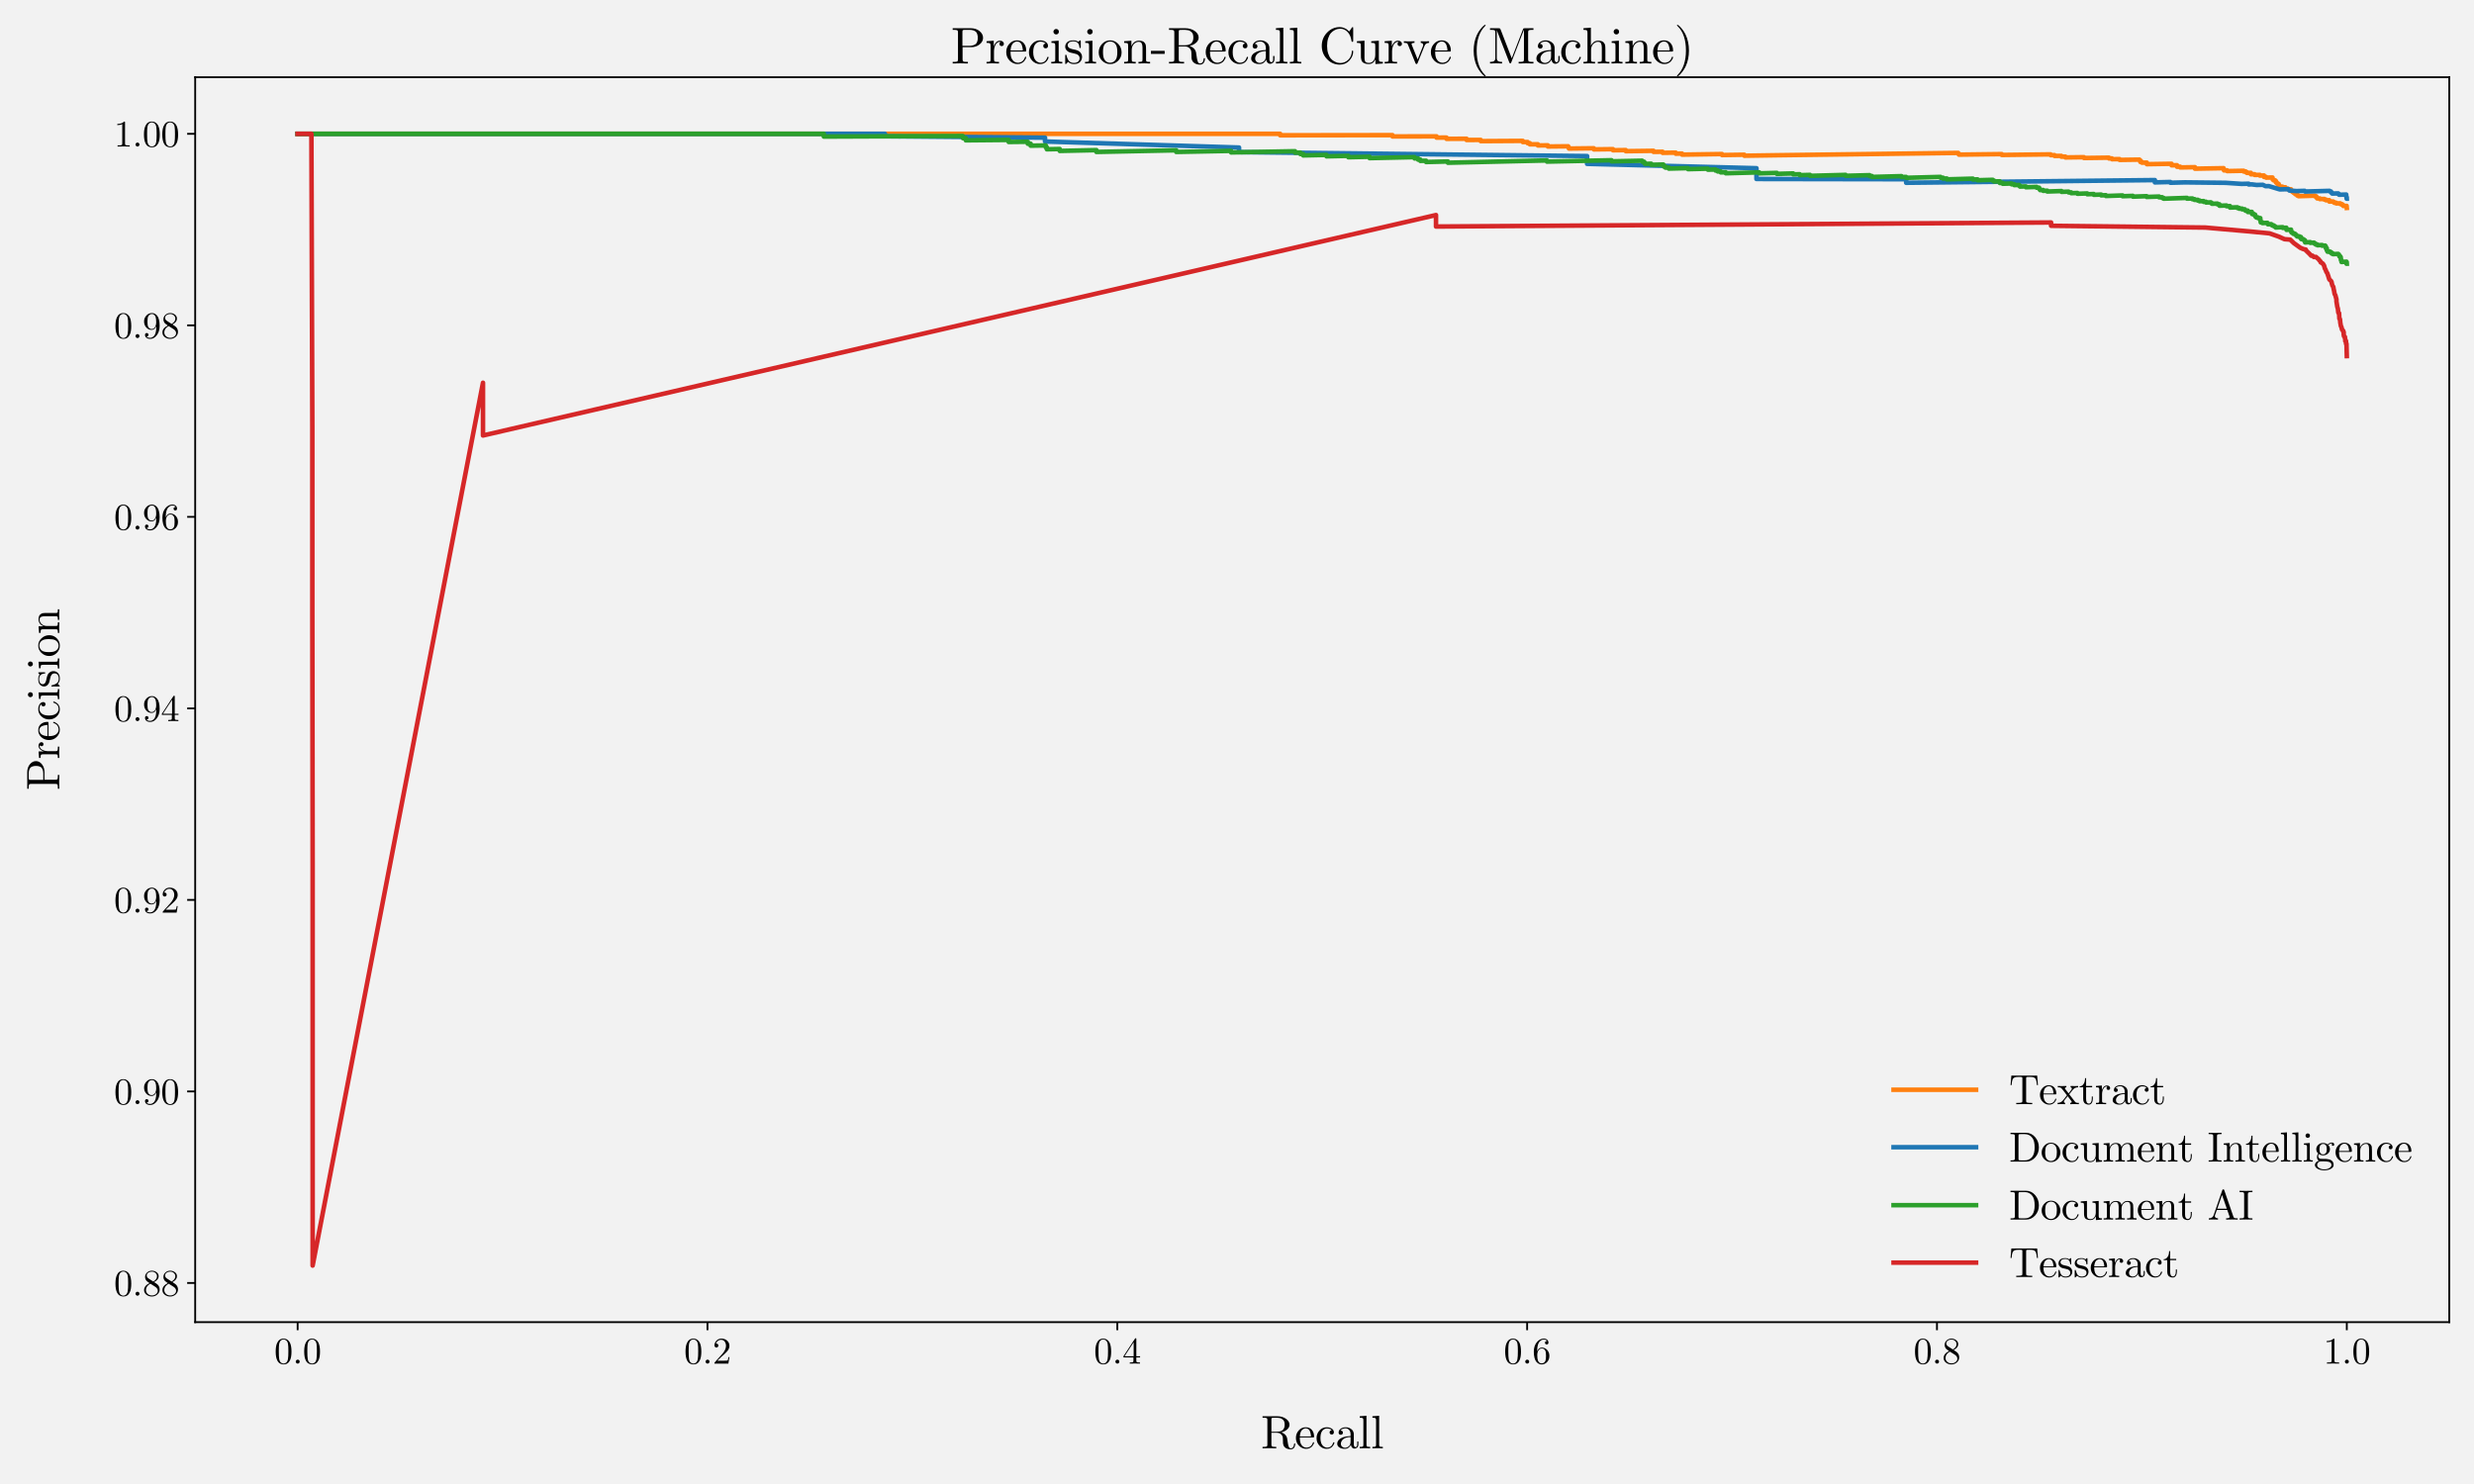 <?xml version="1.0" encoding="utf-8" standalone="no"?>
<!DOCTYPE svg PUBLIC "-//W3C//DTD SVG 1.1//EN"
  "http://www.w3.org/Graphics/SVG/1.1/DTD/svg11.dtd">
<svg xmlns:xlink="http://www.w3.org/1999/xlink" width="1080pt" height="648pt" viewBox="0 0 1080 648" xmlns="http://www.w3.org/2000/svg" version="1.1">
 <defs>
  <style type="text/css">*{stroke-linejoin: round; stroke-linecap: butt}</style>
 </defs>
 <g id="figure_1">
  <g id="patch_1">
   <path d="M 0 648 
L 1080 648 
L 1080 0 
L 0 0 
z
" style="fill: #f2f2f2"/>
  </g>
  <g id="axes_1">
   <g id="patch_2">
    <path d="M 85.207 577.327 
L 1069.2 577.327 
L 1069.2 33.72 
L 85.207 33.72 
z
" style="fill: #f2f2f2"/>
   </g>
   <g id="matplotlib.axis_1">
    <g id="xtick_1">
     <g id="line2d_1">
      <defs>
       <path id="m4b03438d44" d="M 0 0 
L 0 3.5 
" style="stroke: #000000; stroke-width: 0.8"/>
      </defs>
      <g>
       <use xlink:href="#m4b03438d44" x="129.934" y="577.327" style="stroke: #000000; stroke-width: 0.8"/>
      </g>
     </g>
     <g id="text_1">
      <!-- 0.0 -->
      <g transform="translate(119.712 595.43) scale(0.16 -0.16)">
       <defs>
        <path id="CMUSerif-Roman-30" d="M 250 2047 
Q 250 2988 488 3500 
Q 819 4263 1600 4263 
Q 1766 4263 1939 4217 
Q 2113 4172 2333 4000 
Q 2553 3828 2688 3547 
Q 2944 3003 2944 2047 
Q 2944 1113 2706 603 
Q 2359 -141 1594 -141 
Q 1306 -141 1014 6 
Q 722 153 538 506 
Q 250 1034 250 2047 
z
M 781 2125 
Q 781 1159 850 775 
Q 928 359 1142 179 
Q 1356 0 1594 0 
Q 1850 0 2064 192 
Q 2278 384 2344 800 
Q 2416 1209 2413 2125 
Q 2413 3016 2350 3372 
Q 2266 3788 2042 3955 
Q 1819 4122 1594 4122 
Q 1509 4122 1420 4097 
Q 1331 4072 1203 4000 
Q 1075 3928 976 3750 
Q 878 3572 831 3303 
Q 781 2956 781 2125 
z
" transform="scale(0.016)"/>
        <path id="CMUSerif-Roman-2e" d="M 641 103 
Q 544 206 544 340 
Q 544 475 641 573 
Q 738 672 884 672 
Q 1025 672 1120 580 
Q 1216 488 1216 339 
Q 1216 191 1114 95 
Q 1013 0 884 0 
Q 738 0 641 103 
z
" transform="scale(0.016)"/>
       </defs>
       <use xlink:href="#CMUSerif-Roman-30"/>
       <use xlink:href="#CMUSerif-Roman-2e" x="50"/>
       <use xlink:href="#CMUSerif-Roman-30" x="77.783"/>
      </g>
     </g>
    </g>
    <g id="xtick_2">
     <g id="line2d_2">
      <g>
       <use xlink:href="#m4b03438d44" x="308.842" y="577.327" style="stroke: #000000; stroke-width: 0.8"/>
      </g>
     </g>
     <g id="text_2">
      <!-- 0.2 -->
      <g transform="translate(298.62 595.43) scale(0.16 -0.16)">
       <defs>
        <path id="CMUSerif-Roman-32" d="M 319 0 
Q 319 116 330 150 
Q 341 184 391 238 
L 1619 1606 
Q 2291 2363 2291 3022 
Q 2291 3450 2067 3756 
Q 1844 4063 1434 4063 
Q 1153 4063 915 3891 
Q 678 3719 569 3413 
Q 588 3419 653 3419 
Q 813 3419 902 3319 
Q 991 3219 991 3084 
Q 991 2913 880 2830 
Q 769 2747 659 2747 
Q 616 2747 558 2756 
Q 500 2766 409 2855 
Q 319 2944 319 3103 
Q 319 3550 658 3906 
Q 997 4263 1516 4263 
Q 2103 4263 2489 3914 
Q 2875 3566 2875 3022 
Q 2875 2831 2817 2657 
Q 2759 2484 2682 2350 
Q 2606 2216 2400 2000 
Q 2194 1784 2028 1631 
Q 1863 1478 1491 1153 
L 813 494 
L 1966 494 
Q 2528 494 2572 544 
Q 2634 634 2713 1113 
L 2875 1113 
L 2694 0 
L 319 0 
z
" transform="scale(0.016)"/>
       </defs>
       <use xlink:href="#CMUSerif-Roman-30"/>
       <use xlink:href="#CMUSerif-Roman-2e" x="50"/>
       <use xlink:href="#CMUSerif-Roman-32" x="77.783"/>
      </g>
     </g>
    </g>
    <g id="xtick_3">
     <g id="line2d_3">
      <g>
       <use xlink:href="#m4b03438d44" x="487.75" y="577.327" style="stroke: #000000; stroke-width: 0.8"/>
      </g>
     </g>
     <g id="text_3">
      <!-- 0.4 -->
      <g transform="translate(477.527 595.43) scale(0.16 -0.16)">
       <defs>
        <path id="CMUSerif-Roman-34" d="M 178 1056 
L 178 1253 
L 2144 4256 
Q 2194 4334 2272 4331 
Q 2344 4331 2359 4303 
Q 2375 4275 2375 4166 
L 2375 1253 
L 3016 1253 
L 3016 1056 
L 2375 1056 
L 2375 500 
Q 2375 316 2451 256 
Q 2528 197 2859 197 
L 2994 197 
L 2994 0 
Q 2731 19 2125 19 
Q 1522 19 1259 0 
L 1259 197 
L 1394 197 
Q 1725 197 1803 255 
Q 1881 313 1881 500 
L 1881 1056 
L 178 1056 
z
M 359 1253 
L 1919 1253 
L 1919 3641 
L 359 1253 
z
" transform="scale(0.016)"/>
       </defs>
       <use xlink:href="#CMUSerif-Roman-30"/>
       <use xlink:href="#CMUSerif-Roman-2e" x="50"/>
       <use xlink:href="#CMUSerif-Roman-34" x="77.783"/>
      </g>
     </g>
    </g>
    <g id="xtick_4">
     <g id="line2d_4">
      <g>
       <use xlink:href="#m4b03438d44" x="666.658" y="577.327" style="stroke: #000000; stroke-width: 0.8"/>
      </g>
     </g>
     <g id="text_4">
      <!-- 0.6 -->
      <g transform="translate(656.435 595.43) scale(0.16 -0.16)">
       <defs>
        <path id="CMUSerif-Roman-36" d="M 269 2022 
Q 269 3028 781 3645 
Q 1294 4263 1953 4263 
Q 2338 4263 2552 4067 
Q 2766 3872 2766 3572 
Q 2766 3406 2669 3334 
Q 2572 3263 2472 3263 
Q 2356 3263 2265 3341 
Q 2175 3419 2175 3559 
Q 2175 3847 2528 3847 
Q 2363 4103 1966 4103 
Q 1844 4103 1719 4067 
Q 1594 4031 1431 3912 
Q 1269 3794 1144 3606 
Q 1019 3419 931 3066 
Q 844 2713 844 2253 
L 844 2100 
Q 1106 2734 1643 2732 
Q 2181 2731 2553 2322 
Q 2925 1913 2925 1306 
Q 2925 684 2537 271 
Q 2150 -141 1606 -141 
Q 1363 -141 1142 -39 
Q 922 63 717 294 
Q 513 525 391 969 
Q 269 1413 269 2022 
z
M 856 1447 
Q 856 819 972 519 
Q 991 469 1033 400 
Q 1075 331 1148 242 
Q 1222 153 1344 95 
Q 1466 38 1606 38 
Q 2034 38 2241 453 
Q 2350 684 2350 1313 
Q 2350 1953 2234 2188 
Q 2038 2584 1638 2584 
Q 1369 2584 1183 2400 
Q 997 2216 926 1969 
Q 856 1722 856 1447 
z
" transform="scale(0.016)"/>
       </defs>
       <use xlink:href="#CMUSerif-Roman-30"/>
       <use xlink:href="#CMUSerif-Roman-2e" x="50"/>
       <use xlink:href="#CMUSerif-Roman-36" x="77.783"/>
      </g>
     </g>
    </g>
    <g id="xtick_5">
     <g id="line2d_5">
      <g>
       <use xlink:href="#m4b03438d44" x="845.565" y="577.327" style="stroke: #000000; stroke-width: 0.8"/>
      </g>
     </g>
     <g id="text_5">
      <!-- 0.8 -->
      <g transform="translate(835.343 595.43) scale(0.16 -0.16)">
       <defs>
        <path id="CMUSerif-Roman-38" d="M 269 966 
Q 269 1681 1191 2144 
Q 794 2413 722 2491 
Q 441 2803 441 3194 
Q 441 3641 780 3952 
Q 1119 4263 1600 4263 
Q 2059 4263 2406 3997 
Q 2753 3731 2753 3309 
Q 2753 2716 1978 2316 
Q 2491 1997 2613 1863 
Q 2925 1516 2925 1075 
Q 2925 563 2531 211 
Q 2138 -141 1594 -141 
Q 1063 -141 666 168 
Q 269 478 269 966 
z
M 588 966 
Q 588 569 886 303 
Q 1184 38 1600 38 
Q 2003 38 2304 269 
Q 2606 500 2606 844 
Q 2606 978 2561 1093 
Q 2516 1209 2427 1301 
Q 2338 1394 2283 1436 
Q 2228 1478 2125 1550 
L 1338 2047 
Q 588 1631 588 966 
z
M 722 3444 
Q 722 3138 1044 2925 
L 1838 2413 
Q 2472 2784 2472 3309 
Q 2472 3650 2212 3876 
Q 1953 4103 1594 4103 
Q 1241 4103 981 3917 
Q 722 3731 722 3444 
z
" transform="scale(0.016)"/>
       </defs>
       <use xlink:href="#CMUSerif-Roman-30"/>
       <use xlink:href="#CMUSerif-Roman-2e" x="50"/>
       <use xlink:href="#CMUSerif-Roman-38" x="77.783"/>
      </g>
     </g>
    </g>
    <g id="xtick_6">
     <g id="line2d_6">
      <g>
       <use xlink:href="#m4b03438d44" x="1024.473" y="577.327" style="stroke: #000000; stroke-width: 0.8"/>
      </g>
     </g>
     <g id="text_6">
      <!-- 1.0 -->
      <g transform="translate(1014.251 595.43) scale(0.16 -0.16)">
       <defs>
        <path id="CMUSerif-Roman-31" d="M 569 3653 
L 569 3853 
Q 1338 3853 1734 4263 
Q 1844 4263 1862 4238 
Q 1881 4213 1881 4097 
L 1881 506 
Q 1881 316 1975 256 
Q 2069 197 2478 197 
L 2681 197 
L 2681 0 
Q 2456 19 1643 19 
Q 831 19 609 0 
L 609 197 
L 813 197 
Q 1216 197 1312 255 
Q 1409 313 1409 506 
L 1409 3822 
Q 1075 3653 569 3653 
z
" transform="scale(0.016)"/>
       </defs>
       <use xlink:href="#CMUSerif-Roman-31"/>
       <use xlink:href="#CMUSerif-Roman-2e" x="50"/>
       <use xlink:href="#CMUSerif-Roman-30" x="77.783"/>
      </g>
     </g>
    </g>
    <g id="text_7">
     <!-- Recall -->
     <g transform="translate(550.43 632.411) scale(0.2 -0.2)">
      <defs>
       <path id="CMUSerif-Roman-52" d="M 225 0 
L 225 197 
L 378 197 
Q 725 197 804 255 
Q 884 313 884 500 
L 884 3872 
Q 884 4056 803 4114 
Q 722 4172 378 4172 
L 225 4172 
L 225 4372 
L 2234 4372 
Q 2931 4372 3417 4030 
Q 3903 3688 3903 3219 
Q 3903 2859 3587 2578 
Q 3272 2297 2784 2175 
Q 3419 1956 3566 1434 
L 3647 922 
Q 3672 738 3689 644 
Q 3706 550 3734 422 
Q 3763 294 3792 233 
Q 3822 172 3865 108 
Q 3909 44 3967 22 
Q 4025 0 4103 0 
Q 4250 0 4375 131 
Q 4500 263 4525 569 
Q 4538 672 4603 672 
Q 4684 672 4684 569 
Q 4684 478 4659 373 
Q 4634 269 4573 147 
Q 4513 25 4381 -58 
Q 4250 -141 4078 -141 
Q 3578 -141 3272 128 
Q 3144 244 3086 394 
Q 3028 544 3018 662 
Q 3009 781 3009 1044 
Q 3009 1416 2970 1578 
Q 2931 1741 2766 1900 
Q 2541 2119 2169 2119 
L 1434 2119 
L 1434 500 
Q 1434 316 1514 256 
Q 1594 197 1941 197 
L 2094 197 
L 2094 0 
Q 1863 19 1159 19 
Q 456 19 225 0 
z
M 1434 2259 
L 2144 2259 
Q 2484 2259 2714 2342 
Q 2944 2425 3053 2575 
Q 3163 2725 3203 2876 
Q 3244 3028 3244 3219 
Q 3244 3444 3194 3612 
Q 3144 3781 3034 3881 
Q 2925 3981 2815 4045 
Q 2706 4109 2537 4134 
Q 2369 4159 2253 4165 
Q 2138 4172 1953 4172 
Q 1641 4172 1575 4159 
Q 1503 4153 1475 4118 
Q 1447 4084 1440 4045 
Q 1434 4006 1434 3916 
L 1434 2259 
z
" transform="scale(0.016)"/>
       <path id="CMUSerif-Roman-65" d="M 178 1409 
Q 178 2013 565 2441 
Q 953 2869 1509 2869 
Q 2072 2869 2364 2503 
Q 2656 2138 2656 1613 
Q 2656 1516 2631 1497 
Q 2606 1478 2497 1478 
L 709 1478 
Q 709 825 903 519 
Q 1172 91 1625 91 
Q 1688 91 1763 103 
Q 1838 116 1991 170 
Q 2144 225 2278 372 
Q 2413 519 2491 750 
Q 2509 841 2572 838 
Q 2656 838 2656 763 
Q 2656 706 2595 579 
Q 2534 453 2418 303 
Q 2303 153 2079 40 
Q 1856 -72 1588 -72 
Q 1025 -72 601 354 
Q 178 781 178 1409 
z
M 716 1613 
L 2234 1613 
Q 2234 1747 2211 1897 
Q 2188 2047 2120 2255 
Q 2053 2463 1897 2594 
Q 1741 2725 1509 2725 
Q 1406 2725 1295 2681 
Q 1184 2638 1050 2531 
Q 916 2425 822 2184 
Q 728 1944 716 1613 
z
" transform="scale(0.016)"/>
       <path id="CMUSerif-Roman-63" d="M 625 351 
Q 219 775 219 1383 
Q 219 1991 619 2430 
Q 1019 2869 1606 2869 
Q 1997 2869 2290 2683 
Q 2584 2497 2584 2181 
Q 2584 2041 2501 1961 
Q 2419 1881 2291 1881 
Q 2156 1881 2076 1964 
Q 1997 2047 1997 2175 
Q 1997 2231 2015 2287 
Q 2034 2344 2104 2403 
Q 2175 2463 2297 2472 
Q 2069 2706 1625 2706 
Q 1619 2706 1613 2706 
Q 1288 2706 1019 2400 
Q 750 2094 750 1394 
Q 750 1028 839 761 
Q 928 494 1075 356 
Q 1222 219 1365 155 
Q 1509 91 1650 91 
Q 2278 91 2491 763 
Q 2509 825 2572 825 
Q 2656 825 2656 763 
Q 2656 731 2631 650 
Q 2606 569 2528 441 
Q 2450 313 2339 202 
Q 2228 91 2033 9 
Q 1838 -72 1594 -72 
Q 1031 -72 625 351 
z
" transform="scale(0.016)"/>
       <path id="CMUSerif-Roman-61" d="M 269 609 
Q 269 1153 909 1441 
Q 1294 1625 2088 1672 
L 2088 1906 
Q 2088 2303 1880 2514 
Q 1672 2725 1409 2725 
Q 941 2725 716 2431 
Q 906 2425 975 2329 
Q 1044 2234 1044 2138 
Q 1044 2009 964 1926 
Q 884 1844 750 1844 
Q 622 1844 537 1923 
Q 453 2003 453 2144 
Q 453 2456 736 2662 
Q 1019 2869 1422 2869 
Q 1947 2869 2297 2516 
Q 2406 2406 2461 2265 
Q 2516 2125 2522 2033 
Q 2528 1941 2528 1759 
L 2528 481 
Q 2528 444 2540 381 
Q 2553 319 2611 239 
Q 2669 159 2766 159 
Q 2997 159 2994 569 
L 2994 928 
L 3156 928 
L 3156 569 
Q 3156 228 2976 95 
Q 2797 -38 2631 -38 
Q 2419 -38 2284 118 
Q 2150 275 2131 488 
Q 2034 244 1814 86 
Q 1594 -72 1294 -72 
Q 1063 -72 845 -14 
Q 628 44 448 205 
Q 269 366 269 609 
z
M 763 616 
Q 763 378 931 225 
Q 1100 72 1338 72 
Q 1606 72 1847 280 
Q 2088 488 2088 897 
L 2088 1538 
Q 1378 1513 1070 1230 
Q 763 947 763 616 
z
" transform="scale(0.016)"/>
       <path id="CMUSerif-Roman-6c" d="M 213 0 
L 213 197 
Q 553 197 631 239 
Q 709 281 709 488 
L 709 3816 
Q 709 4053 626 4112 
Q 544 4172 213 4172 
L 213 4372 
L 1131 4441 
L 1131 488 
Q 1131 281 1212 239 
Q 1294 197 1631 197 
L 1631 0 
Q 1553 0 1390 6 
Q 1228 13 1109 16 
Q 991 19 922 19 
Q 847 19 213 0 
z
" transform="scale(0.016)"/>
      </defs>
      <use xlink:href="#CMUSerif-Roman-52"/>
      <use xlink:href="#CMUSerif-Roman-65" x="73.584"/>
      <use xlink:href="#CMUSerif-Roman-63" x="117.969"/>
      <use xlink:href="#CMUSerif-Roman-61" x="162.354"/>
      <use xlink:href="#CMUSerif-Roman-6c" x="212.354"/>
      <use xlink:href="#CMUSerif-Roman-6c" x="240.039"/>
     </g>
    </g>
   </g>
   <g id="matplotlib.axis_2">
    <g id="ytick_1">
     <g id="line2d_7">
      <defs>
       <path id="m008b51a447" d="M 0 0 
L -3.5 0 
" style="stroke: #000000; stroke-width: 0.8"/>
      </defs>
      <g>
       <use xlink:href="#m008b51a447" x="85.207" y="560.221" style="stroke: #000000; stroke-width: 0.8"/>
      </g>
     </g>
     <g id="text_8">
      <!-- 0.88 -->
      <g transform="translate(49.763 565.772) scale(0.16 -0.16)">
       <use xlink:href="#CMUSerif-Roman-30"/>
       <use xlink:href="#CMUSerif-Roman-2e" x="50"/>
       <use xlink:href="#CMUSerif-Roman-38" x="77.783"/>
       <use xlink:href="#CMUSerif-Roman-38" x="127.783"/>
      </g>
     </g>
    </g>
    <g id="ytick_2">
     <g id="line2d_8">
      <g>
       <use xlink:href="#m008b51a447" x="85.207" y="476.589" style="stroke: #000000; stroke-width: 0.8"/>
      </g>
     </g>
     <g id="text_9">
      <!-- 0.90 -->
      <g transform="translate(49.763 482.14) scale(0.16 -0.16)">
       <defs>
        <path id="CMUSerif-Roman-39" d="M 269 2822 
Q 269 3163 369 3395 
Q 469 3628 678 3859 
Q 1063 4263 1619 4263 
Q 1856 4263 2067 4163 
Q 2278 4063 2479 3836 
Q 2681 3609 2803 3164 
Q 2925 2719 2925 2106 
Q 2925 1116 2445 487 
Q 1966 -141 1319 -141 
Q 909 -141 668 45 
Q 428 231 428 550 
Q 428 716 522 786 
Q 616 856 722 856 
Q 838 856 928 779 
Q 1019 703 1019 563 
Q 1019 447 945 358 
Q 872 269 684 269 
Q 869 38 1313 38 
Q 1472 38 1631 111 
Q 1791 184 1964 364 
Q 2138 544 2244 922 
Q 2350 1300 2350 1831 
L 2350 2034 
Q 2094 1394 1550 1394 
Q 1013 1394 641 1806 
Q 269 2219 269 2822 
z
M 844 2816 
Q 844 2181 959 1947 
Q 1156 1544 1556 1544 
Q 1947 1544 2142 1892 
Q 2338 2241 2338 2694 
Q 2338 3322 2234 3597 
Q 2044 4103 1620 4103 
Q 1197 4103 978 3700 
Q 844 3463 844 2816 
z
" transform="scale(0.016)"/>
       </defs>
       <use xlink:href="#CMUSerif-Roman-30"/>
       <use xlink:href="#CMUSerif-Roman-2e" x="50"/>
       <use xlink:href="#CMUSerif-Roman-39" x="77.783"/>
       <use xlink:href="#CMUSerif-Roman-30" x="127.783"/>
      </g>
     </g>
    </g>
    <g id="ytick_3">
     <g id="line2d_9">
      <g>
       <use xlink:href="#m008b51a447" x="85.207" y="392.957" style="stroke: #000000; stroke-width: 0.8"/>
      </g>
     </g>
     <g id="text_10">
      <!-- 0.92 -->
      <g transform="translate(49.763 398.508) scale(0.16 -0.16)">
       <use xlink:href="#CMUSerif-Roman-30"/>
       <use xlink:href="#CMUSerif-Roman-2e" x="50"/>
       <use xlink:href="#CMUSerif-Roman-39" x="77.783"/>
       <use xlink:href="#CMUSerif-Roman-32" x="127.783"/>
      </g>
     </g>
    </g>
    <g id="ytick_4">
     <g id="line2d_10">
      <g>
       <use xlink:href="#m008b51a447" x="85.207" y="309.325" style="stroke: #000000; stroke-width: 0.8"/>
      </g>
     </g>
     <g id="text_11">
      <!-- 0.94 -->
      <g transform="translate(49.763 314.876) scale(0.16 -0.16)">
       <use xlink:href="#CMUSerif-Roman-30"/>
       <use xlink:href="#CMUSerif-Roman-2e" x="50"/>
       <use xlink:href="#CMUSerif-Roman-39" x="77.783"/>
       <use xlink:href="#CMUSerif-Roman-34" x="127.783"/>
      </g>
     </g>
    </g>
    <g id="ytick_5">
     <g id="line2d_11">
      <g>
       <use xlink:href="#m008b51a447" x="85.207" y="225.693" style="stroke: #000000; stroke-width: 0.8"/>
      </g>
     </g>
     <g id="text_12">
      <!-- 0.96 -->
      <g transform="translate(49.763 231.245) scale(0.16 -0.16)">
       <use xlink:href="#CMUSerif-Roman-30"/>
       <use xlink:href="#CMUSerif-Roman-2e" x="50"/>
       <use xlink:href="#CMUSerif-Roman-39" x="77.783"/>
       <use xlink:href="#CMUSerif-Roman-36" x="127.783"/>
      </g>
     </g>
    </g>
    <g id="ytick_6">
     <g id="line2d_12">
      <g>
       <use xlink:href="#m008b51a447" x="85.207" y="142.061" style="stroke: #000000; stroke-width: 0.8"/>
      </g>
     </g>
     <g id="text_13">
      <!-- 0.98 -->
      <g transform="translate(49.763 147.613) scale(0.16 -0.16)">
       <use xlink:href="#CMUSerif-Roman-30"/>
       <use xlink:href="#CMUSerif-Roman-2e" x="50"/>
       <use xlink:href="#CMUSerif-Roman-39" x="77.783"/>
       <use xlink:href="#CMUSerif-Roman-38" x="127.783"/>
      </g>
     </g>
    </g>
    <g id="ytick_7">
     <g id="line2d_13">
      <g>
       <use xlink:href="#m008b51a447" x="85.207" y="58.429" style="stroke: #000000; stroke-width: 0.8"/>
      </g>
     </g>
     <g id="text_14">
      <!-- 1.00 -->
      <g transform="translate(49.763 63.981) scale(0.16 -0.16)">
       <use xlink:href="#CMUSerif-Roman-31"/>
       <use xlink:href="#CMUSerif-Roman-2e" x="50"/>
       <use xlink:href="#CMUSerif-Roman-30" x="77.783"/>
       <use xlink:href="#CMUSerif-Roman-30" x="127.783"/>
      </g>
     </g>
    </g>
    <g id="text_15">
     <!-- Precision -->
     <g transform="translate(25.884 345.125) rotate(-90) scale(0.2 -0.2)">
      <defs>
       <path id="CMUSerif-Roman-50" d="M 225 0 
L 225 197 
L 378 197 
Q 725 197 804 255 
Q 884 313 884 500 
L 884 3872 
Q 884 4056 803 4114 
Q 722 4172 378 4172 
L 225 4172 
L 225 4372 
L 2484 4372 
Q 3131 4372 3562 4015 
Q 3994 3659 3994 3181 
Q 3994 2706 3555 2364 
Q 3116 2022 2534 2022 
L 1453 2022 
L 1453 500 
Q 1453 316 1533 256 
Q 1613 197 1959 197 
L 2113 197 
L 2113 0 
Q 1888 19 1166 19 
Q 450 19 225 0 
z
M 1434 2188 
L 2316 2188 
Q 2603 2188 2812 2269 
Q 3022 2350 3117 2448 
Q 3213 2547 3267 2708 
Q 3322 2869 3328 2958 
Q 3334 3047 3334 3181 
Q 3334 3322 3328 3411 
Q 3322 3500 3267 3661 
Q 3213 3822 3117 3920 
Q 3022 4019 2814 4095 
Q 2606 4172 2316 4172 
L 1747 4172 
Q 1528 4172 1481 4128 
Q 1434 4084 1434 3916 
L 1434 2188 
z
" transform="scale(0.016)"/>
       <path id="CMUSerif-Roman-72" d="M 178 0 
L 178 197 
Q 519 197 598 239 
Q 678 281 678 488 
L 678 2203 
Q 678 2441 595 2500 
Q 513 2559 178 2559 
L 178 2759 
L 1069 2828 
L 1069 2125 
Q 1159 2400 1351 2614 
Q 1544 2828 1856 2828 
Q 2063 2828 2195 2712 
Q 2328 2597 2328 2438 
Q 2328 2297 2242 2226 
Q 2156 2156 2053 2156 
Q 1938 2156 1858 2229 
Q 1778 2303 1778 2431 
Q 1778 2509 1814 2570 
Q 1850 2631 1878 2653 
Q 1906 2675 1925 2681 
Q 1913 2688 1856 2688 
Q 1503 2688 1301 2336 
Q 1100 1984 1100 1484 
L 1100 500 
Q 1100 316 1176 256 
Q 1253 197 1588 197 
L 1722 197 
L 1722 0 
Q 1466 19 909 19 
Q 831 19 709 16 
Q 588 13 428 6 
Q 269 0 178 0 
z
" transform="scale(0.016)"/>
       <path id="CMUSerif-Roman-69" d="M 213 0 
L 213 197 
Q 553 197 631 239 
Q 709 281 709 488 
L 709 2209 
Q 709 2447 629 2503 
Q 550 2559 238 2559 
L 238 2759 
L 1131 2828 
L 1131 481 
Q 1131 291 1200 244 
Q 1269 197 1581 197 
L 1581 0 
Q 928 19 916 19 
Q 828 19 213 0 
z
M 481 3944 
Q 481 4072 579 4176 
Q 678 4281 818 4281 
Q 959 4281 1059 4186 
Q 1159 4091 1159 3942 
Q 1159 3794 1059 3698 
Q 959 3603 819 3603 
Q 672 3603 576 3706 
Q 481 3809 481 3944 
z
" transform="scale(0.016)"/>
       <path id="CMUSerif-Roman-73" d="M 213 84 
L 213 928 
Q 213 1000 216 1025 
Q 219 1050 237 1069 
Q 256 1088 294 1088 
Q 338 1088 355 1069 
Q 372 1050 384 978 
Q 481 538 689 305 
Q 897 72 1275 72 
Q 1634 72 1815 231 
Q 1997 391 1997 653 
Q 1997 1122 1331 1241 
Q 947 1319 787 1370 
Q 628 1422 488 1538 
Q 213 1763 213 2081 
Q 213 2400 455 2634 
Q 697 2869 1234 2869 
Q 1594 2869 1838 2688 
Q 1909 2744 1947 2791 
Q 2031 2869 2075 2869 
Q 2125 2869 2134 2836 
Q 2144 2803 2144 2713 
L 2144 2069 
Q 2144 1997 2141 1972 
Q 2138 1947 2119 1930 
Q 2100 1913 2059 1913 
Q 1988 1913 1984 1972 
Q 1934 2747 1234 2747 
Q 856 2747 687 2601 
Q 519 2456 519 2259 
Q 519 2150 570 2067 
Q 622 1984 689 1936 
Q 756 1888 881 1842 
Q 1006 1797 1082 1781 
Q 1159 1766 1306 1734 
Q 1819 1638 2034 1428 
Q 2303 1159 2303 819 
Q 2303 441 2047 184 
Q 1791 -72 1275 -72 
Q 859 -72 569 206 
Q 531 169 503 136 
Q 475 103 464 90 
Q 453 78 450 70 
Q 447 63 441 56 
Q 313 -72 281 -72 
Q 231 -72 222 -39 
Q 213 -6 213 84 
z
" transform="scale(0.016)"/>
       <path id="CMUSerif-Roman-6f" d="M 601 345 
Q 178 763 178 1370 
Q 178 1978 592 2423 
Q 1006 2869 1600 2869 
Q 2181 2869 2598 2426 
Q 3016 1984 3016 1369 
Q 3016 766 2595 347 
Q 2175 -72 1594 -72 
Q 1025 -72 601 345 
z
M 709 1422 
Q 709 800 872 519 
Q 1122 91 1600 91 
Q 1838 91 2036 219 
Q 2234 347 2344 563 
Q 2484 844 2484 1422 
Q 2484 2038 2316 2309 
Q 2066 2725 1594 2725 
Q 1388 2725 1186 2617 
Q 984 2509 863 2297 
Q 709 2016 709 1422 
z
" transform="scale(0.016)"/>
       <path id="CMUSerif-Roman-6e" d="M 206 0 
L 206 197 
Q 547 197 625 239 
Q 703 281 703 488 
L 703 2203 
Q 703 2441 620 2500 
Q 538 2559 206 2559 
L 206 2759 
L 1106 2828 
L 1106 2156 
Q 1406 2828 2053 2828 
Q 2534 2828 2725 2591 
Q 2866 2431 2895 2253 
Q 2925 2075 2925 1613 
L 2925 391 
Q 2931 256 3034 226 
Q 3138 197 3425 197 
L 3425 0 
Q 2772 19 2706 19 
Q 2656 19 1984 0 
L 1984 197 
Q 2325 197 2404 239 
Q 2484 281 2484 488 
L 2484 1978 
Q 2484 2303 2384 2495 
Q 2284 2688 2009 2688 
Q 1678 2688 1412 2409 
Q 1147 2131 1147 1663 
L 1147 488 
Q 1147 281 1226 239 
Q 1306 197 1644 197 
L 1644 0 
Q 991 19 928 19 
Q 878 19 206 0 
z
" transform="scale(0.016)"/>
      </defs>
      <use xlink:href="#CMUSerif-Roman-50"/>
      <use xlink:href="#CMUSerif-Roman-72" x="67.969"/>
      <use xlink:href="#CMUSerif-Roman-65" x="107.031"/>
      <use xlink:href="#CMUSerif-Roman-63" x="151.416"/>
      <use xlink:href="#CMUSerif-Roman-69" x="195.801"/>
      <use xlink:href="#CMUSerif-Roman-73" x="223.486"/>
      <use xlink:href="#CMUSerif-Roman-69" x="262.842"/>
      <use xlink:href="#CMUSerif-Roman-6f" x="290.527"/>
      <use xlink:href="#CMUSerif-Roman-6e" x="340.527"/>
     </g>
    </g>
   </g>
   <g id="line2d_14">
    <path d="M 1024.473 90.798 
L 1024.407 89.891 
L 1022.959 89.941 
L 1022.959 89.638 
L 1022.761 89.645 
L 1022.761 89.341 
L 1022.696 89.343 
L 1022.235 89.359 
L 1022.235 89.055 
L 1022.169 89.057 
L 1021.576 89.077 
L 1021.576 88.773 
L 1021.511 88.775 
L 1019.865 88.831 
L 1019.865 88.526 
L 1019.799 88.528 
L 1019.009 88.555 
L 1019.009 88.25 
L 1018.943 88.252 
L 1018.614 88.263 
L 1018.482 87.962 
L 1016.836 88.016 
L 1016.836 87.404 
L 1016.771 87.406 
L 1015.388 87.451 
L 1015.388 87.145 
L 1015.322 87.147 
L 1014.664 87.168 
L 1014.664 86.861 
L 1014.598 86.863 
L 1012.689 86.924 
L 1012.689 86.616 
L 1012.623 86.619 
L 1011.57 86.652 
L 1011.57 86.344 
L 1011.504 86.346 
L 1011.306 86.352 
L 1011.306 86.044 
L 1011.241 86.046 
L 1011.175 86.048 
L 1011.175 85.74 
L 1011.109 85.742 
L 1010.582 85.758 
L 1010.582 85.45 
L 1003.407 85.67 
L 1003.407 85.359 
L 1003.341 85.361 
L 1002.814 85.377 
L 1002.748 84.756 
L 1001.958 84.78 
L 1001.958 84.468 
L 1001.892 84.47 
L 1001.761 84.474 
L 1001.761 84.162 
L 1001.695 84.164 
L 1001.234 84.178 
L 1001.234 83.866 
L 1001.168 83.868 
L 1000.839 83.877 
L 1000.839 83.565 
L 1000.773 83.567 
L 1000.444 83.576 
L 1000.444 83.264 
L 1000.378 83.266 
L 1000.181 83.271 
L 1000.115 82.648 
L 998.798 82.684 
L 998.798 82.371 
L 998.732 82.373 
L 997.745 82.4 
L 997.679 81.774 
L 996.362 81.81 
L 996.362 81.496 
L 996.297 81.497 
L 995.243 81.525 
L 995.243 81.211 
L 994.98 81.217 
L 994.98 80.903 
L 994.914 80.904 
L 994.717 80.909 
L 994.717 80.279 
L 994.651 80.281 
L 994.124 80.294 
L 994.124 79.979 
L 994.058 79.981 
L 993.927 79.984 
L 993.927 79.669 
L 993.861 79.67 
L 993.532 79.678 
L 993.532 79.047 
L 993.466 79.049 
L 993.202 79.055 
L 993.202 78.739 
L 993.137 78.741 
L 992.544 78.755 
L 992.544 78.439 
L 992.478 78.44 
L 992.149 78.448 
L 992.083 77.817 
L 992.017 77.818 
L 992.017 77.502 
L 991.952 77.503 
L 989.252 77.563 
L 989.252 77.245 
L 989.187 77.247 
L 988.331 77.265 
L 988.331 76.63 
L 988.265 76.631 
L 986.487 76.669 
L 986.487 76.35 
L 986.422 76.351 
L 984.249 76.397 
L 984.249 76.077 
L 984.183 76.079 
L 982.603 76.111 
L 982.603 75.471 
L 982.537 75.472 
L 980.892 75.505 
L 980.892 75.184 
L 980.826 75.185 
L 980.365 75.195 
L 980.365 74.873 
L 980.299 74.875 
L 979.443 74.891 
L 979.443 74.57 
L 979.377 74.571 
L 972.268 74.707 
L 972.268 74.382 
L 972.202 74.384 
L 970.885 74.408 
L 970.885 74.084 
L 970.819 74.085 
L 970.688 74.087 
L 970.688 73.437 
L 970.622 73.438 
L 958.179 73.663 
L 958.179 73.003 
L 958.113 73.004 
L 951.728 73.117 
L 951.728 72.784 
L 951.662 72.785 
L 950.345 72.808 
L 950.345 72.142 
L 950.279 72.143 
L 947.975 72.181 
L 947.975 71.513 
L 947.909 71.514 
L 937.179 71.687 
L 937.179 71.009 
L 937.113 71.01 
L 935.072 71.042 
L 935.072 70.702 
L 935.006 70.703 
L 934.348 70.713 
L 934.348 70.033 
L 934.282 70.034 
L 933.953 70.038 
L 933.953 69.698 
L 933.887 69.699 
L 925.263 69.821 
L 925.263 69.476 
L 925.197 69.477 
L 921.971 69.522 
L 921.971 69.176 
L 921.905 69.177 
L 920.654 69.194 
L 920.654 68.848 
L 920.589 68.849 
L 909.726 68.993 
L 909.726 68.642 
L 909.66 68.643 
L 901.629 68.749 
L 901.629 68.394 
L 901.563 68.395 
L 899.851 68.417 
L 899.851 68.061 
L 899.785 68.062 
L 896.889 68.098 
L 896.889 67.741 
L 896.823 67.742 
L 895.177 67.762 
L 895.177 67.404 
L 895.111 67.404 
L 873.847 67.66 
L 873.847 67.292 
L 873.781 67.293 
L 855.151 67.52 
L 855.151 67.142 
L 855.085 67.143 
L 854.821 67.146 
L 854.821 66.768 
L 854.756 66.768 
L 775.624 67.788 
L 761.47 67.997 
L 761.47 67.563 
L 761.404 67.564 
L 751.727 67.706 
L 751.727 67.265 
L 751.661 67.266 
L 734.281 67.52 
L 734.281 67.066 
L 734.215 67.067 
L 731.516 67.106 
L 731.516 66.65 
L 731.45 66.651 
L 725.789 66.729 
L 725.789 66.269 
L 725.723 66.27 
L 721.839 66.321 
L 721.839 65.858 
L 721.773 65.858 
L 709.726 66.013 
L 709.726 65.539 
L 709.66 65.54 
L 704.13 65.609 
L 704.13 65.131 
L 704.064 65.131 
L 695.769 65.23 
L 695.769 64.745 
L 695.703 64.745 
L 684.907 64.868 
L 684.907 64.373 
L 684.841 64.374 
L 684.577 64.377 
L 684.577 63.882 
L 684.512 63.883 
L 675.69 63.971 
L 675.69 63.467 
L 675.624 63.468 
L 671.345 63.508 
L 671.345 63.001 
L 671.279 63.001 
L 667.856 63.03 
L 667.856 62.52 
L 667.79 62.52 
L 666.868 62.527 
L 666.868 62.015 
L 666.802 62.016 
L 664.762 62.029 
L 664.762 61.515 
L 664.696 61.516 
L 646.394 61.625 
L 646.394 61.093 
L 646.328 61.093 
L 640.206 61.125 
L 640.206 60.586 
L 640.14 60.587 
L 631.45 60.624 
L 631.45 60.076 
L 631.384 60.076 
L 627.105 60.09 
L 627.105 59.537 
L 627.039 59.537 
L 607.882 59.581 
L 607.882 59.005 
L 607.816 59.005 
L 558.836 59.071 
L 558.836 58.429 
L 558.771 58.429 
L 129.934 58.429 
L 129.934 58.429 
" clip-path="url(#pc2e49e26c1)" style="fill: none; stroke: #ff7f0e; stroke-width: 2; stroke-linecap: square"/>
   </g>
   <g id="line2d_15">
    <path d="M 1024.473 86.758 
L 1024.407 86.76 
L 1024.276 85.856 
L 1024.211 84.949 
L 1021.127 85.04 
L 1021.127 84.736 
L 1021.062 84.738 
L 1020.734 84.748 
L 1020.734 84.444 
L 1020.668 84.446 
L 1018.109 84.52 
L 1018.109 84.215 
L 1018.044 84.217 
L 1017.781 84.225 
L 1017.584 83.62 
L 1017.125 83.633 
L 1016.928 83.333 
L 1006.235 83.635 
L 1006.103 83.329 
L 1002.561 83.43 
L 999.412 83.208 
L 999.149 82.903 
L 999.018 82.595 
L 995.213 82.701 
L 990.424 81.259 
L 989.046 81.295 
L 987.799 80.696 
L 985.109 80.765 
L 983.01 80.502 
L 981.632 80.537 
L 981.632 80.219 
L 978.549 80.297 
L 971.595 79.832 
L 953.815 79.632 
L 947.452 79.796 
L 947.452 79.464 
L 940.694 79.639 
L 940.694 78.634 
L 832.116 79.808 
L 832.116 78.26 
L 766.772 78.152 
L 766.772 73.453 
L 692.834 71.547 
L 692.834 68.154 
L 540.891 66.425 
L 540.891 64.429 
L 456.193 61.79 
L 456.193 60.11 
L 386.323 59.499 
L 386.323 58.429 
L 129.934 58.429 
L 129.934 58.429 
" clip-path="url(#pc2e49e26c1)" style="fill: none; stroke: #1f77b4; stroke-width: 2; stroke-linecap: square"/>
   </g>
   <g id="line2d_16">
    <path d="M 1024.473 115.156 
L 1024.341 115.164 
L 1024.341 114.261 
L 1024.275 114.265 
L 1022.158 114.396 
L 1022.092 113.495 
L 1021.894 113.507 
L 1021.827 112.303 
L 1021.695 112.31 
L 1021.695 112.008 
L 1021.629 112.012 
L 1021.298 112.032 
L 1021.298 111.729 
L 1021.232 111.733 
L 1021.166 111.737 
L 1021.166 111.435 
L 1021.1 111.439 
L 1021.034 111.442 
L 1021.034 111.14 
L 1020.968 111.144 
L 1020.703 111.159 
L 1020.703 110.857 
L 1020.637 110.86 
L 1018.454 110.988 
L 1018.454 110.684 
L 1018.388 110.688 
L 1017.859 110.719 
L 1017.859 110.415 
L 1017.793 110.419 
L 1017.661 110.426 
L 1017.661 110.122 
L 1017.595 110.126 
L 1017.132 110.153 
L 1017.132 109.849 
L 1017.065 109.853 
L 1016.073 109.909 
L 1016.073 109.605 
L 1016.007 109.609 
L 1015.941 109.613 
L 1015.941 109.308 
L 1015.875 109.312 
L 1015.743 109.319 
L 1015.743 108.405 
L 1015.676 108.409 
L 1015.346 108.427 
L 1015.28 107.516 
L 1015.015 107.53 
L 1015.015 107.225 
L 1014.949 107.229 
L 1013.692 107.297 
L 1013.692 106.992 
L 1013.626 106.995 
L 1011.708 107.1 
L 1011.708 106.793 
L 1011.642 106.797 
L 1011.047 106.829 
L 1011.047 106.522 
L 1010.981 106.526 
L 1010.584 106.547 
L 1010.584 106.24 
L 1010.518 106.244 
L 1010.187 106.262 
L 1010.187 105.955 
L 1010.121 105.958 
L 1008.533 106.043 
L 1008.533 105.735 
L 1008.467 105.739 
L 1006.285 105.855 
L 1006.219 104.933 
L 1005.822 104.954 
L 1005.822 104.645 
L 1005.756 104.649 
L 1005.359 104.669 
L 1005.359 104.36 
L 1005.293 104.364 
L 1004.565 104.402 
L 1004.565 104.092 
L 1004.499 104.096 
L 1004.433 104.099 
L 1004.433 103.48 
L 1004.367 103.484 
L 1003.771 103.514 
L 1003.771 103.204 
L 1003.705 103.208 
L 1002.779 103.255 
L 1002.779 102.945 
L 1002.713 102.948 
L 1002.515 102.958 
L 1002.515 102.648 
L 1002.449 102.651 
L 1002.184 102.664 
L 1002.184 102.354 
L 1002.118 102.357 
L 1001.853 102.37 
L 1001.853 102.06 
L 1001.787 102.063 
L 1001.126 102.096 
L 1001.126 101.785 
L 1001.06 101.788 
L 1000.795 101.801 
L 1000.795 101.49 
L 1000.729 101.493 
L 1000.332 101.513 
L 1000.332 101.201 
L 1000.266 101.205 
L 1000.2 101.208 
L 1000.134 100.277 
L 998.149 100.372 
L 998.083 99.438 
L 996.496 99.512 
L 996.496 99.199 
L 996.43 99.202 
L 993.454 99.342 
L 993.454 99.027 
L 993.387 99.031 
L 993.057 99.046 
L 993.057 98.732 
L 992.991 98.735 
L 992.594 98.753 
L 992.594 98.439 
L 992.528 98.442 
L 991.932 98.469 
L 991.932 98.154 
L 991.866 98.157 
L 991.469 98.175 
L 991.469 97.86 
L 991.403 97.863 
L 990.014 97.927 
L 990.014 97.611 
L 989.948 97.614 
L 989.816 97.62 
L 989.816 97.304 
L 989.75 97.307 
L 987.633 97.402 
L 987.633 97.086 
L 987.567 97.089 
L 986.906 97.118 
L 986.906 96.485 
L 986.84 96.488 
L 986.773 96.49 
L 986.707 95.225 
L 985.781 95.265 
L 985.781 94.947 
L 985.715 94.95 
L 984.988 94.981 
L 984.988 94.663 
L 984.922 94.666 
L 984.657 94.677 
L 984.657 94.359 
L 984.591 94.362 
L 984.459 94.367 
L 984.459 93.731 
L 984.392 93.733 
L 983.929 93.752 
L 983.929 93.434 
L 983.863 93.437 
L 983.136 93.466 
L 983.136 93.147 
L 983.07 93.15 
L 983.004 93.153 
L 983.004 92.515 
L 982.937 92.518 
L 981.284 92.583 
L 981.218 91.947 
L 980.226 91.985 
L 980.226 91.665 
L 980.16 91.668 
L 979.895 91.678 
L 979.895 91.358 
L 979.829 91.36 
L 978.771 91.401 
L 978.771 91.08 
L 978.704 91.083 
L 977.514 91.129 
L 977.514 90.807 
L 977.448 90.81 
L 976.72 90.837 
L 976.72 90.516 
L 976.654 90.518 
L 973.479 90.638 
L 973.479 89.992 
L 973.413 89.995 
L 971.958 90.049 
L 971.958 89.725 
L 971.892 89.728 
L 968.916 89.838 
L 968.85 89.191 
L 967.99 89.222 
L 967.99 88.897 
L 967.924 88.899 
L 965.609 88.983 
L 965.609 88.657 
L 965.543 88.659 
L 965.146 88.674 
L 965.146 88.347 
L 965.08 88.35 
L 963.029 88.423 
L 963.029 88.095 
L 962.963 88.098 
L 961.971 88.133 
L 961.971 87.805 
L 961.905 87.808 
L 960.185 87.868 
L 960.185 87.54 
L 960.119 87.542 
L 959.392 87.567 
L 959.392 87.238 
L 959.326 87.241 
L 958.003 87.286 
L 958.003 86.957 
L 957.937 86.959 
L 957.077 86.989 
L 957.077 86.659 
L 957.011 86.661 
L 954.696 86.74 
L 954.696 86.409 
L 954.63 86.411 
L 944.51 86.756 
L 944.51 86.421 
L 944.444 86.424 
L 943.849 86.444 
L 943.849 86.109 
L 943.783 86.111 
L 942.526 86.153 
L 942.526 85.818 
L 942.46 85.82 
L 937.103 86 
L 937.103 85.662 
L 937.036 85.664 
L 931.084 85.865 
L 931.084 85.525 
L 931.018 85.527 
L 926.586 85.677 
L 926.586 85.334 
L 926.52 85.336 
L 919.311 85.58 
L 919.311 85.235 
L 919.245 85.237 
L 917.261 85.304 
L 917.261 84.957 
L 917.195 84.959 
L 914.02 85.066 
L 914.02 84.718 
L 913.954 84.72 
L 911.176 84.813 
L 911.176 84.463 
L 911.11 84.465 
L 906.877 84.606 
L 906.877 84.255 
L 906.811 84.257 
L 904.165 84.345 
L 904.165 83.992 
L 904.099 83.994 
L 903.041 84.029 
L 903.041 83.675 
L 902.975 83.678 
L 899.932 83.777 
L 899.932 83.422 
L 899.866 83.424 
L 893.715 83.624 
L 893.715 83.266 
L 893.649 83.268 
L 891.929 83.324 
L 891.929 82.966 
L 891.863 82.968 
L 890.606 83.008 
L 890.606 82.649 
L 890.54 82.651 
L 890.342 82.657 
L 890.342 82.297 
L 890.276 82.299 
L 890.143 82.304 
L 890.143 81.944 
L 890.077 81.946 
L 889.085 81.976 
L 889.085 81.616 
L 889.019 81.618 
L 884.389 81.76 
L 884.389 81.397 
L 884.323 81.399 
L 881.81 81.476 
L 881.81 81.112 
L 881.744 81.114 
L 881.413 81.124 
L 881.413 80.76 
L 881.347 80.762 
L 879.297 80.822 
L 879.297 80.457 
L 879.23 80.459 
L 878.172 80.49 
L 878.172 80.124 
L 878.106 80.126 
L 874.27 80.237 
L 874.27 79.87 
L 874.204 79.872 
L 873.013 79.906 
L 872.947 79.171 
L 870.5 79.239 
L 870.5 78.869 
L 869.905 78.886 
L 869.905 78.515 
L 869.839 78.517 
L 863.291 78.696 
L 863.291 78.322 
L 863.225 78.324 
L 861.24 78.378 
L 861.24 78.003 
L 861.174 78.005 
L 849.864 78.311 
L 849.864 77.93 
L 849.798 77.932 
L 848.211 77.975 
L 848.211 77.593 
L 848.145 77.595 
L 847.087 77.623 
L 847.087 77.241 
L 847.02 77.243 
L 832.073 77.642 
L 832.073 77.251 
L 832.007 77.253 
L 830.089 77.304 
L 830.089 76.913 
L 830.023 76.915 
L 817.191 77.258 
L 817.191 76.859 
L 817.125 76.861 
L 816.133 76.888 
L 816.133 76.488 
L 816.067 76.49 
L 805.683 76.766 
L 805.683 76.36 
L 805.617 76.362 
L 790.14 76.781 
L 790.14 76.365 
L 790.074 76.367 
L 785.643 76.488 
L 785.643 76.07 
L 785.577 76.072 
L 782.799 76.146 
L 782.799 75.726 
L 782.733 75.728 
L 775.656 75.917 
L 775.656 75.492 
L 775.59 75.494 
L 767.984 75.696 
L 767.984 75.266 
L 767.917 75.268 
L 753.367 75.659 
L 753.367 75.219 
L 753.301 75.221 
L 751.184 75.278 
L 751.184 74.837 
L 751.118 74.838 
L 749.861 74.871 
L 749.861 74.429 
L 749.795 74.43 
L 748.869 74.454 
L 748.869 74.011 
L 748.803 74.012 
L 745.562 74.094 
L 745.562 73.648 
L 745.496 73.65 
L 736.898 73.865 
L 736.898 73.412 
L 736.832 73.414 
L 728.498 73.622 
L 728.498 73.163 
L 728.432 73.165 
L 727.043 73.199 
L 727.043 72.739 
L 726.977 72.74 
L 726.382 72.755 
L 726.382 72.294 
L 726.316 72.296 
L 726.117 72.3 
L 726.117 71.839 
L 726.051 71.841 
L 720.826 71.959 
L 720.826 71.494 
L 720.76 71.495 
L 718.114 71.554 
L 718.114 71.087 
L 718.048 71.088 
L 717.717 71.095 
L 717.717 70.628 
L 717.651 70.629 
L 716.99 70.643 
L 716.858 70.177 
L 703.497 70.45 
L 703.497 69.97 
L 703.431 69.972 
L 675.322 70.565 
L 675.322 70.06 
L 675.256 70.062 
L 632.067 71.059 
L 632.067 70.512 
L 632 70.513 
L 622.542 70.745 
L 622.542 70.186 
L 622.476 70.188 
L 620.029 70.247 
L 620.029 69.685 
L 619.963 69.687 
L 619.037 69.708 
L 619.037 69.146 
L 618.971 69.147 
L 617.516 69.179 
L 617.516 68.615 
L 617.45 68.616 
L 597.872 69.041 
L 597.872 68.453 
L 597.806 68.454 
L 588.613 68.655 
L 588.613 68.055 
L 588.547 68.056 
L 579.089 68.258 
L 579.089 67.645 
L 579.023 67.647 
L 568.903 67.859 
L 568.903 67.231 
L 568.837 67.233 
L 567.647 67.257 
L 567.647 66.627 
L 567.58 66.629 
L 565.332 66.671 
L 565.332 66.038 
L 565.266 66.039 
L 537.421 66.558 
L 537.421 65.882 
L 537.355 65.883 
L 513.478 66.346 
L 513.478 65.628 
L 513.412 65.629 
L 478.623 66.346 
L 478.623 65.556 
L 478.556 65.557 
L 462.617 65.898 
L 462.617 65.07 
L 462.551 65.071 
L 456.995 65.183 
L 456.995 64.34 
L 456.929 64.342 
L 456.532 64.349 
L 456.532 63.504 
L 456.466 63.505 
L 449.918 63.609 
L 449.918 62.747 
L 449.852 62.747 
L 448.661 62.764 
L 448.661 61.897 
L 448.595 61.898 
L 440.328 61.991 
L 440.328 61.101 
L 440.262 61.101 
L 421.61 61.272 
L 421.61 60.325 
L 421.544 60.325 
L 420.354 60.333 
L 420.354 59.382 
L 420.287 59.382 
L 359.637 59.633 
L 359.637 58.429 
L 359.571 58.429 
L 129.934 58.429 
L 129.934 58.429 
" clip-path="url(#pc2e49e26c1)" style="fill: none; stroke: #2ca02c; stroke-width: 2; stroke-linecap: square"/>
   </g>
   <g id="line2d_17">
    <path d="M 1024.473 155.49 
L 1024.338 150.078 
L 1024.271 150.085 
L 1024.136 150.099 
L 1024.136 149.797 
L 1024.136 149.495 
L 1024.136 148.891 
L 1024.001 148.904 
L 1023.798 148.924 
L 1023.798 148.622 
L 1023.798 148.017 
L 1023.663 147.728 
L 1023.663 147.426 
L 1023.663 147.123 
L 1023.596 147.13 
L 1023.326 146.854 
L 1023.258 146.86 
L 1023.191 146.261 
L 1023.123 146.268 
L 1023.123 145.662 
L 1023.123 145.056 
L 1022.988 145.069 
L 1022.988 144.766 
L 1022.921 144.469 
L 1022.786 144.482 
L 1022.516 143.901 
L 1022.381 143.914 
L 1022.314 143.616 
L 1022.246 143.319 
L 1022.111 142.725 
L 1021.909 142.44 
L 1021.639 140.945 
L 1021.504 139.436 
L 1021.369 139.143 
L 1021.234 139.155 
L 1021.166 137.943 
L 1021.099 136.729 
L 1020.897 136.747 
L 1020.762 136.454 
L 1020.559 134.639 
L 1020.424 134.345 
L 1020.289 133.745 
L 1020.154 132.839 
L 1019.952 131.632 
L 1019.952 130.714 
L 1019.479 128.913 
L 1019.142 128.326 
L 1018.94 127.113 
L 1018.67 125.905 
L 1018.602 125.295 
L 1018.197 124.71 
L 1017.86 123.503 
L 1017.86 123.195 
L 1017.522 122.603 
L 1016.848 122.034 
L 1016.375 120.523 
L 1015.97 119.314 
L 1015.565 118.723 
L 1015.228 117.816 
L 1014.891 117.219 
L 1014.553 116 
L 1014.013 115.103 
L 1013.069 114.541 
L 1013.069 114.23 
L 1012.461 113.646 
L 1012.326 113.342 
L 1010.977 112.177 
L 1010.099 112.23 
L 1009.492 111.642 
L 1008.952 111.674 
L 1008.142 110.783 
L 1006.59 109.304 
L 1006.59 108.99 
L 1005.443 108.741 
L 1004.161 108.184 
L 1002.946 107.305 
L 1001.327 106.129 
L 999.775 104.628 
L 997.278 104.441 
L 994.714 103.299 
L 990.732 101.9 
L 981.96 101.045 
L 962.727 99.363 
L 895.38 98.591 
L 895.38 97.145 
L 626.87 98.918 
L 626.87 93.9 
L 210.845 190.16 
L 210.845 167.131 
L 136.48 552.618 
L 136.48 377.027 
L 136.345 267.509 
L 136.345 186.437 
L 135.94 58.429 
L 130.069 58.429 
L 129.934 58.429 
" clip-path="url(#pc2e49e26c1)" style="fill: none; stroke: #d62728; stroke-width: 2; stroke-linecap: square"/>
   </g>
   <g id="patch_3">
    <path d="M 85.207 577.327 
L 85.207 33.72 
" style="fill: none; stroke: #000000; stroke-width: 0.8; stroke-linejoin: miter; stroke-linecap: square"/>
   </g>
   <g id="patch_4">
    <path d="M 1069.2 577.327 
L 1069.2 33.72 
" style="fill: none; stroke: #000000; stroke-width: 0.8; stroke-linejoin: miter; stroke-linecap: square"/>
   </g>
   <g id="patch_5">
    <path d="M 85.207 577.327 
L 1069.2 577.327 
" style="fill: none; stroke: #000000; stroke-width: 0.8; stroke-linejoin: miter; stroke-linecap: square"/>
   </g>
   <g id="patch_6">
    <path d="M 85.207 33.72 
L 1069.2 33.72 
" style="fill: none; stroke: #000000; stroke-width: 0.8; stroke-linejoin: miter; stroke-linecap: square"/>
   </g>
   <g id="text_16">
    <!-- Precision-Recall Curve (Machine) -->
    <g transform="translate(415.09 27.72) scale(0.22 -0.22)">
     <defs>
      <path id="CMUSerif-Roman-2d" d="M 63 1191 
L 63 1569 
L 1766 1569 
L 1766 1191 
L 63 1191 
z
" transform="scale(0.016)"/>
      <path id="CMUSerif-Roman-20" transform="scale(0.016)"/>
      <path id="CMUSerif-Roman-43" d="M 359 2188 
Q 359 3153 1018 3833 
Q 1678 4513 2584 4513 
Q 2866 4513 3116 4409 
Q 3366 4306 3481 4217 
Q 3597 4128 3763 3963 
L 4084 4434 
Q 4134 4513 4186 4513 
Q 4238 4513 4247 4483 
Q 4256 4453 4256 4359 
L 4256 2841 
Q 4256 2738 4243 2713 
Q 4231 2688 4153 2688 
Q 4091 2688 4077 2706 
Q 4063 2725 4050 2797 
Q 3953 3488 3570 3900 
Q 3188 4313 2656 4313 
Q 2503 4313 2333 4278 
Q 2163 4244 1917 4112 
Q 1672 3981 1483 3764 
Q 1294 3547 1156 3136 
Q 1019 2725 1019 2181 
Q 1019 1644 1156 1231 
Q 1294 819 1483 605 
Q 1672 391 1917 259 
Q 2163 128 2336 92 
Q 2509 56 2663 56 
Q 3213 56 3634 447 
Q 4056 838 4097 1497 
Q 4103 1528 4103 1542 
Q 4103 1556 4109 1572 
Q 4116 1588 4131 1594 
Q 4147 1600 4172 1600 
Q 4256 1600 4256 1491 
Q 4256 881 3789 370 
Q 3322 -141 2584 -141 
Q 1675 -141 1017 534 
Q 359 1209 359 2188 
z
" transform="scale(0.016)"/>
      <path id="CMUSerif-Roman-75" d="M 206 2559 
L 206 2759 
L 1147 2828 
L 1147 703 
Q 1147 550 1159 461 
Q 1172 372 1223 269 
Q 1275 166 1395 119 
Q 1516 72 1709 72 
Q 2056 72 2270 356 
Q 2484 641 2484 1063 
L 2484 2203 
Q 2484 2441 2400 2500 
Q 2316 2559 1984 2559 
L 1984 2759 
L 2925 2828 
L 2925 556 
Q 2925 319 3008 258 
Q 3091 197 3425 197 
L 3425 0 
L 2503 -72 
L 2503 506 
Q 2234 -69 1678 -72 
Q 1397 -72 1205 0 
Q 1013 72 916 161 
Q 819 250 767 422 
Q 716 594 709 700 
Q 703 806 703 1013 
L 703 1972 
Q 703 2406 640 2482 
Q 578 2559 206 2559 
z
" transform="scale(0.016)"/>
      <path id="CMUSerif-Roman-76" d="M 122 2559 
L 122 2759 
Q 409 2741 744 2741 
Q 866 2741 1441 2759 
L 1441 2559 
Q 1075 2559 1075 2394 
Q 1075 2369 1113 2284 
L 1831 500 
L 2484 2131 
Q 2522 2241 2522 2284 
Q 2522 2394 2448 2473 
Q 2375 2553 2216 2559 
L 2216 2759 
Q 2541 2741 2772 2741 
Q 3034 2741 3250 2759 
L 3250 2559 
Q 3059 2559 2925 2473 
Q 2791 2388 2748 2314 
Q 2706 2241 2663 2131 
L 1825 50 
Q 1775 -72 1691 -72 
Q 1634 -72 1611 -48 
Q 1588 -25 1556 50 
L 634 2322 
Q 572 2481 490 2520 
Q 409 2559 122 2559 
z
" transform="scale(0.016)"/>
      <path id="CMUSerif-Roman-28" d="M 634 1600 
Q 634 2681 1038 3553 
Q 1209 3919 1450 4225 
Q 1691 4531 1850 4665 
Q 2009 4800 2053 4800 
Q 2116 4800 2119 4738 
Q 2119 4706 2034 4628 
Q 1003 3578 1006 1600 
Q 1006 -384 2009 -1394 
Q 2119 -1503 2119 -1538 
Q 2119 -1600 2053 -1600 
Q 2009 -1600 1856 -1472 
Q 1703 -1344 1465 -1050 
Q 1228 -756 1056 -397 
Q 634 475 634 1600 
z
" transform="scale(0.016)"/>
      <path id="CMUSerif-Roman-4d" d="M 238 0 
L 238 197 
Q 469 197 616 242 
Q 763 288 817 373 
Q 872 459 884 517 
Q 897 575 897 672 
L 897 3872 
Q 897 4056 817 4114 
Q 738 4172 391 4172 
L 238 4172 
L 238 4372 
L 1319 4372 
Q 1434 4372 1465 4351 
Q 1497 4331 1544 4231 
L 2931 647 
L 4331 4250 
Q 4363 4341 4392 4356 
Q 4422 4372 4544 4372 
L 5625 4372 
L 5625 4172 
L 5472 4172 
Q 5125 4172 5045 4114 
Q 4966 4056 4966 3872 
L 4966 500 
Q 4966 316 5045 256 
Q 5125 197 5472 197 
L 5625 197 
L 5625 0 
Q 5388 19 4709 19 
Q 4025 19 3788 0 
L 3788 197 
L 3944 197 
Q 4291 197 4369 255 
Q 4447 313 4447 500 
L 4447 4172 
L 4441 4172 
L 2869 122 
Q 2825 0 2753 0 
Q 2675 0 2625 141 
L 1081 4122 
L 1075 4122 
L 1075 672 
Q 1075 575 1087 517 
Q 1100 459 1154 373 
Q 1209 288 1356 242 
Q 1503 197 1734 197 
L 1734 0 
Q 1063 19 986 19 
Q 909 19 238 0 
z
" transform="scale(0.016)"/>
      <path id="CMUSerif-Roman-68" d="M 206 0 
L 206 197 
Q 547 197 625 239 
Q 703 281 703 488 
L 703 3816 
Q 703 4053 620 4112 
Q 538 4172 206 4172 
L 206 4372 
L 1125 4441 
L 1125 2216 
L 1131 2216 
Q 1234 2447 1465 2637 
Q 1697 2828 2053 2828 
Q 2534 2828 2725 2591 
Q 2866 2431 2895 2253 
Q 2925 2075 2925 1613 
L 2925 391 
Q 2931 256 3034 226 
Q 3138 197 3425 197 
L 3425 0 
Q 2772 19 2706 19 
Q 2656 19 1984 0 
L 1984 197 
Q 2325 197 2404 239 
Q 2484 281 2484 488 
L 2484 1978 
Q 2484 2303 2384 2495 
Q 2284 2688 2009 2688 
Q 1678 2688 1412 2409 
Q 1147 2131 1147 1663 
L 1147 488 
Q 1147 281 1226 239 
Q 1306 197 1644 197 
L 1644 0 
Q 991 19 928 19 
Q 878 19 206 0 
z
" transform="scale(0.016)"/>
      <path id="CMUSerif-Roman-29" d="M 366 -1538 
Q 366 -1506 447 -1428 
Q 1478 -378 1478 1600 
Q 1478 3584 488 4588 
Q 366 4703 366 4738 
Q 366 4800 428 4800 
Q 472 4800 626 4672 
Q 781 4544 1017 4250 
Q 1253 3956 1428 3597 
Q 1850 2725 1850 1600 
Q 1850 519 1447 -353 
Q 1275 -719 1034 -1025 
Q 794 -1331 634 -1465 
Q 475 -1600 428 -1600 
Q 366 -1600 366 -1538 
z
" transform="scale(0.016)"/>
     </defs>
     <use xlink:href="#CMUSerif-Roman-50"/>
     <use xlink:href="#CMUSerif-Roman-72" x="67.969"/>
     <use xlink:href="#CMUSerif-Roman-65" x="107.031"/>
     <use xlink:href="#CMUSerif-Roman-63" x="151.416"/>
     <use xlink:href="#CMUSerif-Roman-69" x="195.801"/>
     <use xlink:href="#CMUSerif-Roman-73" x="223.486"/>
     <use xlink:href="#CMUSerif-Roman-69" x="262.842"/>
     <use xlink:href="#CMUSerif-Roman-6f" x="290.527"/>
     <use xlink:href="#CMUSerif-Roman-6e" x="340.527"/>
     <use xlink:href="#CMUSerif-Roman-2d" x="395.996"/>
     <use xlink:href="#CMUSerif-Roman-52" x="429.248"/>
     <use xlink:href="#CMUSerif-Roman-65" x="502.832"/>
     <use xlink:href="#CMUSerif-Roman-63" x="547.217"/>
     <use xlink:href="#CMUSerif-Roman-61" x="591.602"/>
     <use xlink:href="#CMUSerif-Roman-6c" x="641.602"/>
     <use xlink:href="#CMUSerif-Roman-6c" x="669.287"/>
     <use xlink:href="#CMUSerif-Roman-20" x="696.973"/>
     <use xlink:href="#CMUSerif-Roman-43" x="730.225"/>
     <use xlink:href="#CMUSerif-Roman-75" x="802.393"/>
     <use xlink:href="#CMUSerif-Roman-72" x="857.861"/>
     <use xlink:href="#CMUSerif-Roman-76" x="896.924"/>
     <use xlink:href="#CMUSerif-Roman-65" x="949.609"/>
     <use xlink:href="#CMUSerif-Roman-20" x="993.994"/>
     <use xlink:href="#CMUSerif-Roman-28" x="1027.246"/>
     <use xlink:href="#CMUSerif-Roman-4d" x="1066.016"/>
     <use xlink:href="#CMUSerif-Roman-61" x="1157.568"/>
     <use xlink:href="#CMUSerif-Roman-63" x="1207.568"/>
     <use xlink:href="#CMUSerif-Roman-68" x="1251.953"/>
     <use xlink:href="#CMUSerif-Roman-69" x="1307.422"/>
     <use xlink:href="#CMUSerif-Roman-6e" x="1335.107"/>
     <use xlink:href="#CMUSerif-Roman-65" x="1390.576"/>
     <use xlink:href="#CMUSerif-Roman-29" x="1434.961"/>
    </g>
   </g>
   <g id="legend_1">
    <g id="line2d_18">
     <path d="M 826.622 475.847 
L 844.622 475.847 
L 862.622 475.847 
" style="fill: none; stroke: #ff7f0e; stroke-width: 2; stroke-linecap: square"/>
    </g>
    <g id="text_17">
     <!-- Textract -->
     <g transform="translate(877.022 482.147) scale(0.18 -0.18)">
      <defs>
       <path id="CMUSerif-Roman-54" d="M 231 2894 
L 353 4331 
L 4263 4331 
L 4384 2894 
L 4225 2894 
Q 4200 3181 4176 3347 
Q 4153 3513 4098 3670 
Q 4044 3828 3976 3904 
Q 3909 3981 3781 4042 
Q 3653 4103 3487 4118 
Q 3322 4134 3072 4134 
Q 2778 4134 2706 4122 
Q 2628 4103 2609 4048 
Q 2591 3994 2591 3878 
L 2591 506 
Q 2591 378 2617 326 
Q 2644 275 2791 236 
Q 2938 197 3263 197 
L 3519 197 
L 3519 0 
Q 3256 19 2303 19 
Q 1356 19 1094 0 
L 1094 197 
L 1350 197 
Q 1675 197 1823 236 
Q 1972 275 1997 326 
Q 2022 378 2022 506 
L 2022 3878 
Q 2022 3969 2015 4006 
Q 2009 4044 1981 4076 
Q 1953 4109 1889 4121 
Q 1825 4134 1544 4134 
Q 1294 4134 1126 4118 
Q 959 4103 831 4042 
Q 703 3981 636 3904 
Q 569 3828 514 3670 
Q 459 3513 437 3347 
Q 416 3181 391 2894 
L 231 2894 
z
" transform="scale(0.016)"/>
       <path id="CMUSerif-Roman-78" d="M 78 0 
L 78 197 
Q 578 197 897 581 
Q 897 581 1497 1344 
L 863 2169 
Q 638 2456 539 2507 
Q 441 2559 109 2559 
L 109 2759 
Q 372 2741 716 2741 
Q 906 2741 1409 2759 
L 1409 2559 
Q 1184 2547 1184 2400 
Q 1184 2350 1241 2284 
L 1741 1638 
L 2138 2138 
Q 2234 2253 2234 2363 
Q 2234 2541 2047 2559 
L 2047 2759 
Q 2297 2741 2663 2741 
Q 2938 2741 3188 2759 
L 3188 2559 
Q 2700 2547 2425 2228 
Q 2303 2094 1838 1503 
L 2694 397 
Q 2797 263 2912 230 
Q 3028 197 3303 197 
L 3303 0 
Q 3016 19 2688 19 
Q 2572 19 1997 0 
L 1997 197 
Q 2113 203 2170 254 
Q 2228 306 2228 359 
Q 2228 384 2094 569 
L 1606 1209 
Q 1119 634 1056 500 
Q 1031 444 1031 397 
Q 1031 225 1216 197 
L 1216 0 
Q 756 19 609 19 
Q 328 19 78 0 
z
" transform="scale(0.016)"/>
       <path id="CMUSerif-Roman-74" d="M 122 2559 
L 122 2700 
Q 416 2713 611 2920 
Q 806 3128 873 3384 
Q 941 3641 947 3938 
L 1106 3938 
L 1106 2759 
L 2022 2759 
L 2022 2559 
L 1106 2559 
L 1106 781 
Q 1106 91 1538 91 
Q 1722 91 1844 280 
Q 1966 469 1966 806 
L 1966 1159 
L 2125 1159 
L 2125 794 
Q 2125 447 1965 187 
Q 1806 -72 1491 -72 
Q 1375 -72 1261 -42 
Q 1147 -13 998 64 
Q 850 141 758 330 
Q 666 519 666 794 
L 666 2559 
L 122 2559 
z
" transform="scale(0.016)"/>
      </defs>
      <use xlink:href="#CMUSerif-Roman-54"/>
      <use xlink:href="#CMUSerif-Roman-65" x="72.168"/>
      <use xlink:href="#CMUSerif-Roman-78" x="116.553"/>
      <use xlink:href="#CMUSerif-Roman-74" x="169.238"/>
      <use xlink:href="#CMUSerif-Roman-72" x="208.008"/>
      <use xlink:href="#CMUSerif-Roman-61" x="247.07"/>
      <use xlink:href="#CMUSerif-Roman-63" x="297.07"/>
      <use xlink:href="#CMUSerif-Roman-74" x="341.455"/>
     </g>
    </g>
    <g id="line2d_19">
     <path d="M 826.622 500.937 
L 844.622 500.937 
L 862.622 500.937 
" style="fill: none; stroke: #1f77b4; stroke-width: 2; stroke-linecap: square"/>
    </g>
    <g id="text_18">
     <!-- Document Intelligence -->
     <g transform="translate(877.022 507.237) scale(0.18 -0.18)">
      <defs>
       <path id="CMUSerif-Roman-44" d="M 225 0 
L 225 197 
L 378 197 
Q 725 197 804 255 
Q 884 313 884 500 
L 884 3872 
Q 884 4056 803 4114 
Q 722 4172 378 4172 
L 225 4172 
L 225 4372 
L 2566 4372 
Q 3384 4372 3954 3719 
Q 4525 3066 4525 2150 
Q 4525 1253 3951 626 
Q 3378 0 2566 0 
L 225 0 
z
M 1434 453 
Q 1434 288 1481 242 
Q 1528 197 1747 197 
L 2394 197 
Q 2816 197 3100 370 
Q 3384 544 3531 744 
Q 3884 1225 3884 2150 
Q 3884 3122 3553 3578 
Q 3125 4172 2388 4172 
L 1747 4172 
Q 1528 4172 1481 4128 
Q 1434 4084 1434 3916 
L 1434 453 
z
" transform="scale(0.016)"/>
       <path id="CMUSerif-Roman-6d" d="M 206 0 
L 206 197 
Q 547 197 625 239 
Q 703 281 703 488 
L 703 2203 
Q 703 2441 620 2500 
Q 538 2559 206 2559 
L 206 2759 
L 1106 2828 
L 1106 2156 
Q 1406 2828 2053 2828 
Q 2803 2828 2906 2203 
Q 3016 2447 3245 2637 
Q 3475 2828 3834 2828 
Q 4316 2828 4506 2591 
Q 4647 2431 4675 2253 
Q 4703 2075 4703 1613 
L 4703 391 
Q 4709 256 4812 226 
Q 4916 197 5203 197 
L 5203 0 
Q 4550 19 4488 19 
Q 4438 19 3763 0 
L 3763 197 
Q 4103 197 4183 239 
Q 4263 281 4263 488 
L 4263 1978 
Q 4263 2303 4163 2495 
Q 4063 2688 3788 2688 
Q 3456 2688 3190 2409 
Q 2925 2131 2925 1663 
L 2925 488 
Q 2925 281 3004 239 
Q 3084 197 3425 197 
L 3425 0 
Q 2772 19 2706 19 
Q 2656 19 1984 0 
L 1984 197 
Q 2325 197 2404 239 
Q 2484 281 2484 488 
L 2484 1978 
Q 2484 2303 2384 2495 
Q 2284 2688 2009 2688 
Q 1678 2688 1412 2409 
Q 1147 2131 1147 1663 
L 1147 488 
Q 1147 281 1226 239 
Q 1306 197 1644 197 
L 1644 0 
Q 991 19 928 19 
Q 878 19 206 0 
z
" transform="scale(0.016)"/>
       <path id="CMUSerif-Roman-49" d="M 178 0 
L 178 197 
L 347 197 
Q 706 197 789 255 
Q 872 313 872 500 
L 872 3872 
Q 872 4056 787 4114 
Q 703 4172 347 4172 
L 178 4172 
L 178 4372 
Q 403 4353 1159 4353 
Q 1909 4353 2131 4372 
L 2131 4172 
L 1966 4172 
Q 1606 4172 1523 4114 
Q 1441 4056 1441 3872 
L 1441 500 
Q 1441 316 1523 256 
Q 1606 197 1966 197 
L 2131 197 
L 2131 0 
Q 1906 19 1153 19 
Q 403 19 178 0 
z
" transform="scale(0.016)"/>
       <path id="CMUSerif-Roman-67" d="M 178 -506 
Q 178 -300 336 -122 
Q 494 56 769 134 
Q 488 313 488 703 
Q 488 1003 684 1234 
Q 384 1484 384 1894 
Q 384 2272 684 2550 
Q 984 2828 1422 2828 
Q 1806 2828 2100 2597 
Q 2406 2897 2778 2900 
Q 2944 2900 3023 2797 
Q 3103 2694 3103 2584 
Q 3103 2488 3042 2441 
Q 2981 2394 2919 2394 
Q 2841 2394 2786 2445 
Q 2731 2497 2731 2578 
Q 2731 2713 2834 2753 
Q 2816 2759 2772 2759 
Q 2459 2759 2194 2509 
Q 2456 2266 2456 1887 
Q 2456 1509 2156 1231 
Q 1856 953 1422 953 
Q 1063 953 788 1153 
Q 678 1025 678 850 
Q 678 691 775 566 
Q 872 441 1019 422 
Q 1063 416 1497 416 
Q 1753 416 1893 409 
Q 2034 403 2236 361 
Q 2438 319 2597 238 
Q 3013 6 3016 -494 
Q 3016 -859 2595 -1089 
Q 2175 -1319 1594 -1319 
Q 1006 -1319 592 -1086 
Q 178 -853 178 -506 
z
M 513 -506 
Q 513 -769 822 -970 
Q 1131 -1172 1600 -1172 
Q 2059 -1172 2370 -973 
Q 2681 -775 2681 -506 
Q 2681 -316 2572 -194 
Q 2463 -72 2239 -23 
Q 2016 25 1859 34 
Q 1703 44 1416 44 
L 1038 44 
Q 819 31 666 -128 
Q 513 -288 513 -506 
z
M 863 1888 
Q 863 1100 1422 1100 
Q 1703 1100 1875 1356 
Q 1978 1528 1978 1894 
Q 1978 2681 1422 2681 
Q 1141 2681 966 2425 
Q 863 2253 863 1888 
z
" transform="scale(0.016)"/>
      </defs>
      <use xlink:href="#CMUSerif-Roman-44"/>
      <use xlink:href="#CMUSerif-Roman-6f" x="76.27"/>
      <use xlink:href="#CMUSerif-Roman-63" x="126.27"/>
      <use xlink:href="#CMUSerif-Roman-75" x="170.654"/>
      <use xlink:href="#CMUSerif-Roman-6d" x="226.123"/>
      <use xlink:href="#CMUSerif-Roman-65" x="309.375"/>
      <use xlink:href="#CMUSerif-Roman-6e" x="353.76"/>
      <use xlink:href="#CMUSerif-Roman-74" x="409.229"/>
      <use xlink:href="#CMUSerif-Roman-20" x="447.998"/>
      <use xlink:href="#CMUSerif-Roman-49" x="481.25"/>
      <use xlink:href="#CMUSerif-Roman-6e" x="517.334"/>
      <use xlink:href="#CMUSerif-Roman-74" x="572.803"/>
      <use xlink:href="#CMUSerif-Roman-65" x="611.572"/>
      <use xlink:href="#CMUSerif-Roman-6c" x="655.957"/>
      <use xlink:href="#CMUSerif-Roman-6c" x="683.643"/>
      <use xlink:href="#CMUSerif-Roman-69" x="711.328"/>
      <use xlink:href="#CMUSerif-Roman-67" x="739.014"/>
      <use xlink:href="#CMUSerif-Roman-65" x="789.014"/>
      <use xlink:href="#CMUSerif-Roman-6e" x="833.398"/>
      <use xlink:href="#CMUSerif-Roman-63" x="888.867"/>
      <use xlink:href="#CMUSerif-Roman-65" x="933.252"/>
     </g>
    </g>
    <g id="line2d_20">
     <path d="M 826.622 526.247 
L 844.622 526.247 
L 862.622 526.247 
" style="fill: none; stroke: #2ca02c; stroke-width: 2; stroke-linecap: square"/>
    </g>
    <g id="text_19">
     <!-- Document AI -->
     <g transform="translate(877.022 532.547) scale(0.18 -0.18)">
      <defs>
       <path id="CMUSerif-Roman-41" d="M 206 0 
L 206 197 
Q 775 209 922 628 
L 2247 4453 
Q 2272 4531 2300 4556 
Q 2328 4581 2400 4581 
Q 2438 4581 2461 4575 
Q 2484 4569 2500 4547 
Q 2516 4525 2522 4512 
Q 2528 4500 2547 4453 
L 3928 453 
Q 3978 294 4081 245 
Q 4184 197 4475 197 
L 4588 197 
L 4588 0 
Q 4184 19 3750 19 
Q 3059 19 2828 0 
L 2828 197 
Q 3359 197 3359 391 
Q 3359 403 3341 481 
L 3003 1459 
L 1422 1459 
L 1125 622 
Q 1113 597 1113 525 
Q 1113 391 1238 294 
Q 1363 197 1594 197 
L 1594 0 
Q 978 19 856 19 
Q 647 19 206 0 
z
M 1491 1656 
L 2931 1656 
L 2209 3738 
L 1491 1656 
z
" transform="scale(0.016)"/>
      </defs>
      <use xlink:href="#CMUSerif-Roman-44"/>
      <use xlink:href="#CMUSerif-Roman-6f" x="76.27"/>
      <use xlink:href="#CMUSerif-Roman-63" x="126.27"/>
      <use xlink:href="#CMUSerif-Roman-75" x="170.654"/>
      <use xlink:href="#CMUSerif-Roman-6d" x="226.123"/>
      <use xlink:href="#CMUSerif-Roman-65" x="309.375"/>
      <use xlink:href="#CMUSerif-Roman-6e" x="353.76"/>
      <use xlink:href="#CMUSerif-Roman-74" x="409.229"/>
      <use xlink:href="#CMUSerif-Roman-20" x="447.998"/>
      <use xlink:href="#CMUSerif-Roman-41" x="481.25"/>
      <use xlink:href="#CMUSerif-Roman-49" x="556.25"/>
     </g>
    </g>
    <g id="line2d_21">
     <path d="M 826.622 551.337 
L 844.622 551.337 
L 862.622 551.337 
" style="fill: none; stroke: #d62728; stroke-width: 2; stroke-linecap: square"/>
    </g>
    <g id="text_20">
     <!-- Tesseract -->
     <g transform="translate(877.022 557.637) scale(0.18 -0.18)">
      <use xlink:href="#CMUSerif-Roman-54"/>
      <use xlink:href="#CMUSerif-Roman-65" x="72.168"/>
      <use xlink:href="#CMUSerif-Roman-73" x="116.553"/>
      <use xlink:href="#CMUSerif-Roman-73" x="155.908"/>
      <use xlink:href="#CMUSerif-Roman-65" x="195.264"/>
      <use xlink:href="#CMUSerif-Roman-72" x="239.648"/>
      <use xlink:href="#CMUSerif-Roman-61" x="278.711"/>
      <use xlink:href="#CMUSerif-Roman-63" x="328.711"/>
      <use xlink:href="#CMUSerif-Roman-74" x="373.096"/>
     </g>
    </g>
   </g>
  </g>
 </g>
 <defs>
  <clipPath id="pc2e49e26c1">
   <rect x="85.207" y="33.72" width="983.992" height="543.607"/>
  </clipPath>
 </defs>
</svg>
